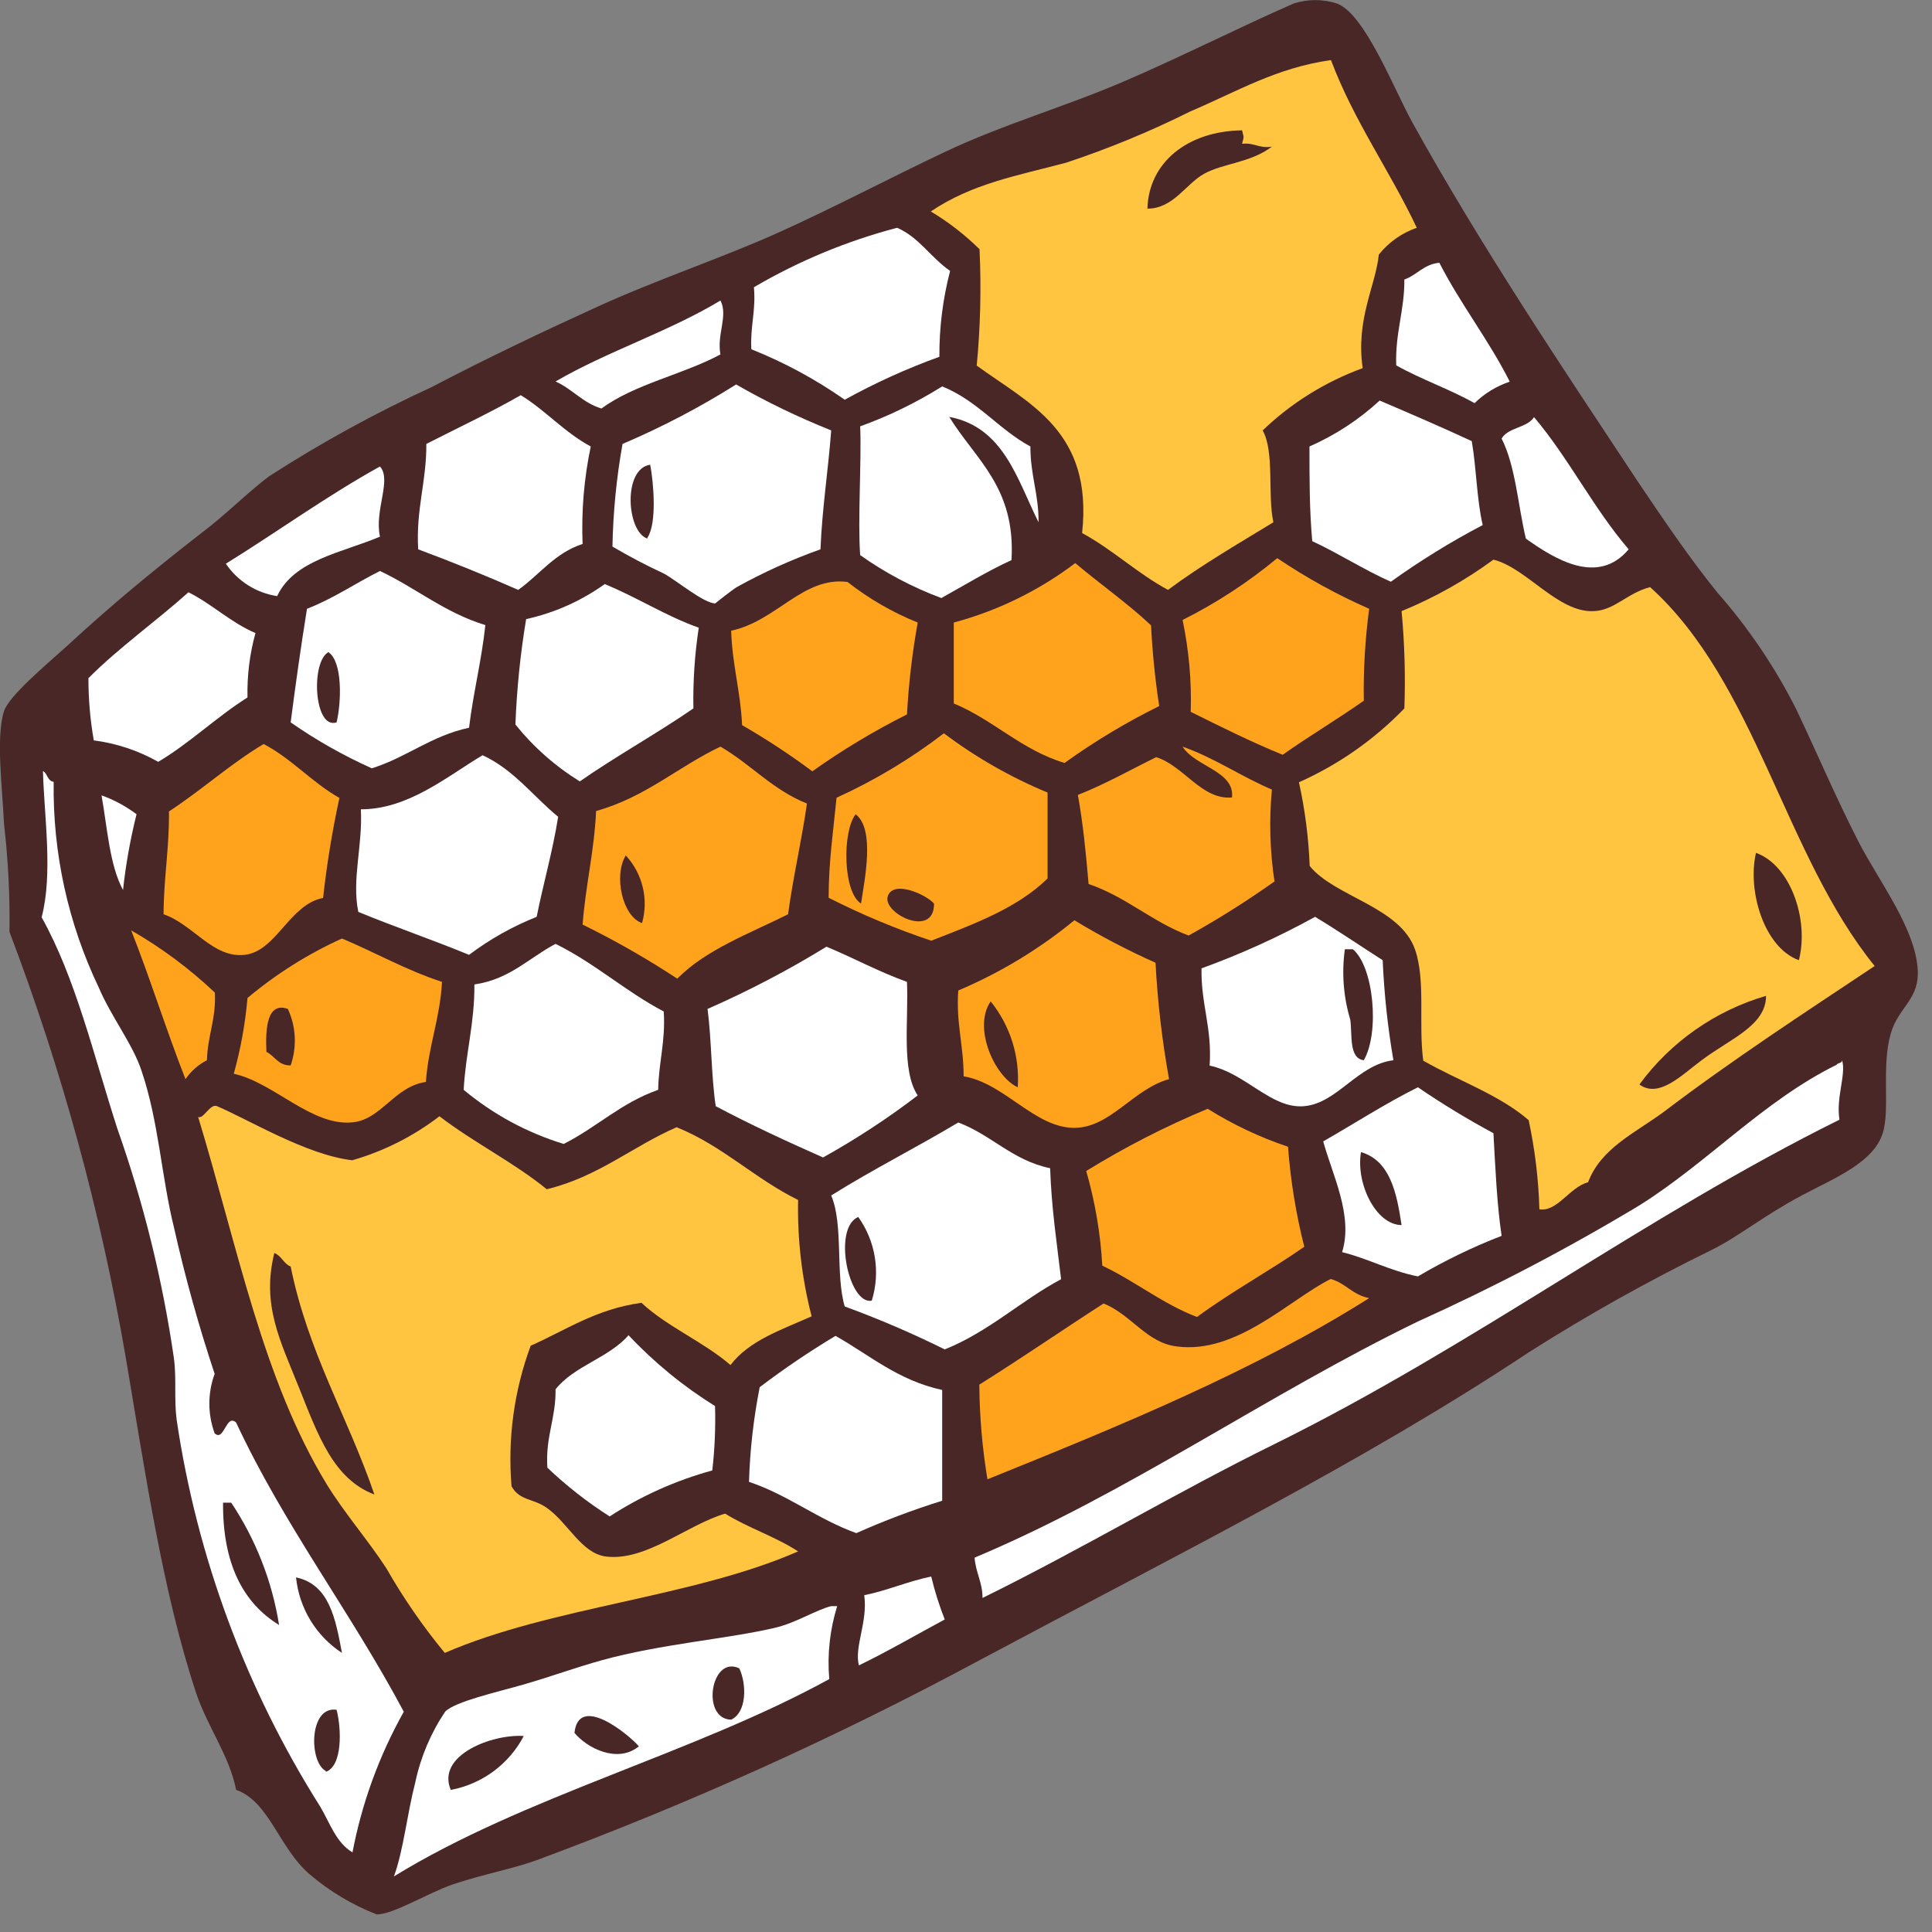 <?xml version="1.0" encoding="UTF-8"?>
<svg width="40px" height="40px" viewBox="0 0 40 40" version="1.1" xmlns="http://www.w3.org/2000/svg" xmlns:xlink="http://www.w3.org/1999/xlink">
    <rect x="0" y="0" width="40" height="40" fill="#808080" stroke="none"/>
    <title>slider-icon-3</title>
    <g id="Page-1" stroke="none" stroke-width="1" fill="none" fill-rule="evenodd">
        <g id="1a.-beranda" transform="translate(-83, -519)">
            <g id="Related-Images" transform="translate(73, 329)">
                <g id="Inactive" transform="translate(0, 180)">
                    <g id="slider-icon-3" transform="translate(10, 10)">
                        <path d="M4.889,37.058 C5.569,37.293 5.778,38.258 6.4,38.796 C6.816,39.153 7.289,39.437 7.8,39.636 C8.142,39.636 8.867,39.191 9.364,39.018 C10,38.804 10.627,38.689 11.102,38.516 C14.254,37.35 17.321,35.966 20.28,34.373 C24.342,32.204 28.227,30.271 31.649,28 C32.876,27.22 34.147,26.509 35.453,25.871 C35.991,25.604 36.524,25.164 37.302,24.751 C37.951,24.404 38.782,24.08 38.978,23.467 C39.138,22.969 38.947,22.08 39.147,21.396 C39.302,20.867 39.698,20.716 39.707,20.164 C39.707,19.276 38.893,18.24 38.476,17.422 C37.978,16.444 37.631,15.613 37.187,14.68 C36.748,13.81 36.199,12.999 35.556,12.267 C35.004,11.587 34.458,10.787 33.876,9.92 C32.329,7.582 30.667,5.107 29.24,2.533 C28.853,1.831 28.258,0.284 27.676,0.071 C27.386,-0.021 27.076,-0.021 26.787,0.071 C25.631,0.578 24.444,1.182 23.253,1.693 C22.062,2.204 20.751,2.582 19.56,3.147 C18.369,3.711 17.258,4.302 16.089,4.827 C14.92,5.351 13.604,5.787 12.396,6.338 C11.284,6.844 10.093,7.409 8.929,8.018 C7.767,8.552 6.644,9.169 5.569,9.862 C5.124,10.196 4.68,10.653 4.169,11.036 C3.156,11.827 2.347,12.489 1.373,13.387 C0.929,13.787 0.196,14.4 0.084,14.72 C-0.089,15.253 0.049,16.311 0.084,17.071 C0.17,17.809 0.207,18.551 0.196,19.293 C1.281,22.146 2.088,25.098 2.604,28.107 C3.009,30.493 3.364,32.947 4.058,35.044 C4.293,35.751 4.747,36.342 4.889,37.058 Z" id="Path" fill="#492727"></path>
                        <path d="M27.556,1.244 C28.036,2.516 28.773,3.529 29.333,4.716 C29.024,4.822 28.751,5.015 28.547,5.271 C28.48,5.924 28.067,6.604 28.213,7.622 C27.441,7.903 26.735,8.342 26.142,8.911 C26.391,9.356 26.24,10.244 26.364,10.813 C25.636,11.258 24.867,11.702 24.182,12.213 C23.542,11.867 23.04,11.382 22.404,11.036 C22.631,8.929 21.32,8.369 20.222,7.569 C20.298,6.768 20.318,5.963 20.28,5.16 C19.976,4.86 19.638,4.597 19.271,4.378 C20.129,3.8 21.049,3.64 22.071,3.369 C22.953,3.077 23.813,2.722 24.644,2.307 C25.627,1.889 26.422,1.404 27.556,1.244 Z M23.756,4.32 C24.293,4.32 24.547,3.809 24.933,3.596 C25.32,3.382 25.898,3.369 26.333,3.036 C26.067,3.08 25.973,2.947 25.716,2.978 C25.756,2.809 25.756,2.871 25.716,2.698 C24.573,2.716 23.782,3.373 23.756,4.32 Z" id="Shape" fill="#FFC440"></path>
                        <path d="M19.671,5.609 C19.52,6.189 19.445,6.787 19.449,7.387 C18.773,7.631 18.118,7.928 17.489,8.276 C16.887,7.854 16.238,7.503 15.556,7.231 C15.529,6.76 15.653,6.436 15.609,5.947 C16.536,5.403 17.534,4.989 18.573,4.716 C19.027,4.911 19.271,5.333 19.671,5.609 Z" id="Path" fill="#FFFFFF"></path>
                        <path d="M29.8,5.44 C30.244,6.307 30.822,7.036 31.258,7.902 C30.984,7.993 30.735,8.145 30.529,8.347 C30.018,8.058 29.418,7.853 28.907,7.564 C28.884,6.889 29.08,6.431 29.076,5.787 C29.333,5.698 29.476,5.471 29.8,5.44 Z" id="Path" fill="#FFFFFF"></path>
                        <path d="M14.916,6.222 C15.08,6.538 14.836,6.924 14.916,7.338 C14.138,7.756 13.138,7.951 12.453,8.458 C12.067,8.342 11.849,8.053 11.502,7.898 C12.569,7.276 13.858,6.862 14.916,6.222 Z" id="Path" fill="#FFFFFF"></path>
                        <path d="M17.209,8.911 C17.147,9.742 17.022,10.516 16.987,11.373 C16.388,11.586 15.809,11.847 15.253,12.156 C15.164,12.209 14.809,12.489 14.809,12.493 C14.573,12.493 13.987,12.004 13.747,11.876 C13.382,11.707 13.026,11.52 12.68,11.316 C12.694,10.603 12.763,9.893 12.889,9.191 C13.704,8.844 14.49,8.433 15.24,7.96 C15.873,8.323 16.531,8.64 17.209,8.911 L17.209,8.911 Z M13.404,11.133 C13.604,10.836 13.533,10 13.462,9.622 C12.889,9.702 12.973,11.013 13.404,11.151 L13.404,11.133 Z" id="Shape" fill="#FFFFFF"></path>
                        <path d="M21.333,9.244 C21.333,9.844 21.507,10.231 21.502,10.813 C21.058,9.924 20.782,8.844 19.653,8.631 C20.2,9.52 21.031,10.089 20.942,11.596 C20.431,11.831 19.969,12.116 19.489,12.382 C18.893,12.16 18.328,11.861 17.809,11.493 C17.756,10.787 17.84,9.498 17.809,8.827 C18.403,8.613 18.972,8.335 19.507,8 C20.244,8.298 20.676,8.889 21.333,9.244 Z" id="Path" fill="#FFFFFF"></path>
                        <path d="M12.231,9.244 C12.091,9.907 12.035,10.585 12.062,11.262 C11.484,11.449 11.173,11.898 10.729,12.213 C10.056,11.917 9.366,11.637 8.658,11.373 C8.609,10.542 8.831,9.978 8.827,9.191 C9.48,8.858 10.16,8.538 10.782,8.182 C11.298,8.498 11.684,8.951 12.231,9.244 Z" id="Path" fill="#FFFFFF"></path>
                        <path d="M30.471,9.133 C30.569,9.693 30.573,10.338 30.698,10.871 C30.037,11.217 29.402,11.61 28.796,12.044 C28.227,11.791 27.733,11.467 27.169,11.204 C27.111,10.573 27.111,9.938 27.111,9.244 C27.645,9.009 28.136,8.688 28.564,8.293 C29.209,8.569 29.849,8.844 30.471,9.133 Z" id="Path" fill="#FFFFFF"></path>
                        <path d="M33.72,11.373 C33.084,12.129 32.196,11.582 31.591,11.151 C31.427,10.458 31.378,9.649 31.089,9.08 C31.227,8.844 31.618,8.862 31.76,8.636 C32.476,9.48 32.996,10.533 33.72,11.373 Z" id="Path" fill="#FFFFFF"></path>
                        <path d="M7.867,11.111 C7.08,11.444 6.089,11.591 5.738,12.342 C5.306,12.276 4.921,12.033 4.676,11.671 C5.747,11.009 6.751,10.276 7.867,9.658 C8.116,9.938 7.747,10.56 7.867,11.111 Z" id="Path" fill="#FFFFFF"></path>
                        <path d="M28.347,12.604 C28.263,13.235 28.226,13.871 28.236,14.507 C27.689,14.893 27.102,15.24 26.556,15.627 C25.893,15.356 25.271,15.044 24.653,14.738 C24.672,14.099 24.615,13.461 24.484,12.836 C25.184,12.485 25.842,12.055 26.444,11.556 C27.046,11.962 27.682,12.313 28.347,12.604 L28.347,12.604 Z" id="Path" fill="#FFA31D"></path>
                        <path d="M34.164,12.156 C36.356,14.133 36.942,17.693 38.813,20 C37.378,20.956 35.871,21.938 34.444,23.022 C33.836,23.467 33.147,23.773 32.88,24.476 C32.493,24.582 32.24,25.098 31.871,25.036 C31.854,24.415 31.779,23.798 31.649,23.191 C31.036,22.662 30.187,22.373 29.467,21.96 C29.364,21.196 29.52,20.307 29.298,19.662 C28.991,18.773 27.631,18.569 27.116,17.929 C27.093,17.346 27.019,16.766 26.893,16.196 C27.712,15.831 28.453,15.312 29.076,14.667 C29.1,13.995 29.081,13.322 29.018,12.653 C29.693,12.377 30.332,12.018 30.92,11.587 C31.604,11.756 32.253,12.684 32.991,12.653 C33.427,12.64 33.689,12.276 34.164,12.156 Z M37.244,19.88 C37.458,19.04 37.071,17.911 36.356,17.658 C36.173,18.436 36.52,19.618 37.244,19.88 Z M33.942,22.453 C34.351,22.751 34.831,22.244 35.231,21.951 C35.818,21.507 36.564,21.236 36.564,20.618 C35.512,20.925 34.591,21.57 33.942,22.453 L33.942,22.453 Z" id="Shape" fill="#FFC440"></path>
                        <path d="M24,14.618 C23.315,14.956 22.66,15.35 22.04,15.796 C21.151,15.529 20.573,14.907 19.747,14.564 L19.747,12.889 C20.657,12.645 21.511,12.227 22.262,11.658 C22.787,12.102 23.338,12.484 23.831,12.947 C23.859,13.506 23.915,14.064 24,14.618 Z" id="Path" fill="#FFA31D"></path>
                        <path d="M10.049,12.942 C9.969,13.684 9.8,14.333 9.711,15.067 C8.924,15.236 8.422,15.68 7.698,15.907 C7.109,15.643 6.547,15.325 6.018,14.956 C6.12,14.164 6.231,13.378 6.356,12.604 C6.907,12.391 7.356,12.076 7.867,11.822 C8.613,12.173 9.204,12.684 10.049,12.942 Z M6.969,14.956 C7.067,14.542 7.098,13.707 6.8,13.502 C6.431,13.698 6.498,15.111 6.969,14.956 Z" id="Shape" fill="#FFFFFF"></path>
                        <path d="M19,12.889 C18.887,13.518 18.813,14.153 18.778,14.791 C18.096,15.133 17.44,15.527 16.818,15.969 C16.352,15.622 15.867,15.303 15.364,15.013 C15.333,14.316 15.16,13.764 15.138,13.058 C16.08,12.858 16.627,11.929 17.547,12.049 C17.989,12.396 18.478,12.679 19,12.889 L19,12.889 Z" id="Path" fill="#FFA31D"></path>
                        <path d="M14.467,12.996 C14.383,13.548 14.346,14.107 14.356,14.667 C13.596,15.191 12.764,15.649 12.004,16.178 C11.496,15.864 11.045,15.466 10.671,15 C10.699,14.269 10.773,13.54 10.893,12.818 C11.479,12.689 12.032,12.442 12.52,12.093 C13.196,12.369 13.778,12.751 14.467,12.996 Z" id="Path" fill="#FFFFFF"></path>
                        <path d="M5.289,13.107 C5.169,13.541 5.114,13.99 5.124,14.44 C4.471,14.853 3.933,15.382 3.276,15.773 C2.864,15.54 2.411,15.389 1.942,15.329 C1.867,14.903 1.83,14.472 1.831,14.04 C2.471,13.4 3.227,12.867 3.902,12.262 C4.396,12.511 4.778,12.889 5.289,13.107 Z" id="Path" fill="#FFFFFF"></path>
                        <path d="M21.689,16.409 L21.689,18.187 C21.067,18.8 20.169,19.129 19.28,19.476 C18.551,19.232 17.841,18.935 17.156,18.587 C17.156,17.849 17.253,17.196 17.32,16.516 C18.109,16.158 18.855,15.71 19.542,15.182 C20.203,15.68 20.924,16.092 21.689,16.409 Z M17.827,18.707 C17.902,18.2 18.12,17.173 17.716,16.858 C17.436,17.209 17.449,18.476 17.827,18.707 Z M18.387,18.538 C18.227,18.893 19.347,19.453 19.338,18.707 C19.178,18.524 18.52,18.222 18.387,18.538 Z" id="Shape" fill="#FFA31D"></path>
                        <path d="M7.027,16.52 C6.879,17.204 6.766,17.895 6.689,18.591 C5.991,18.724 5.724,19.693 5.067,19.769 C4.409,19.844 4,19.138 3.387,18.929 C3.387,18.2 3.507,17.556 3.498,16.8 C4.178,16.356 4.76,15.822 5.458,15.404 C6.044,15.711 6.453,16.196 7.027,16.52 Z" id="Path" fill="#FFA31D"></path>
                        <path d="M16.707,16.636 C16.596,17.418 16.422,18.142 16.316,18.929 C15.507,19.333 14.618,19.658 14.022,20.262 C13.393,19.848 12.738,19.474 12.062,19.142 C12.124,18.329 12.302,17.631 12.342,16.791 C13.364,16.507 14.036,15.876 14.916,15.458 C15.556,15.831 16,16.356 16.707,16.636 Z M13.293,19.111 C13.432,18.617 13.304,18.087 12.956,17.711 C12.698,18.129 12.889,18.978 13.293,19.111 Z" id="Shape" fill="#FFA31D"></path>
                        <path d="M24.484,15.458 C25.16,15.698 25.693,16.076 26.333,16.347 C26.274,16.981 26.292,17.619 26.387,18.249 C25.815,18.655 25.222,19.029 24.609,19.369 C23.849,19.084 23.32,18.569 22.538,18.302 C22.484,17.667 22.422,17.04 22.316,16.458 C22.893,16.231 23.404,15.938 23.938,15.676 C24.52,15.862 24.876,16.564 25.507,16.511 C25.569,15.964 24.738,15.871 24.484,15.458 Z" id="Path" fill="#FFA31D"></path>
                        <path d="M11.556,16.911 C11.44,17.64 11.249,18.289 11.111,18.982 C10.611,19.181 10.141,19.445 9.711,19.769 C8.956,19.458 8.164,19.187 7.418,18.88 C7.28,18.196 7.511,17.516 7.471,16.756 C8.453,16.756 9.249,16.08 9.991,15.636 C10.636,15.933 11.036,16.484 11.556,16.911 Z" id="Path" fill="#FFFFFF"></path>
                        <path d="M0.889,15.964 C0.987,16.013 0.978,16.169 1.111,16.187 C1.09,17.659 1.409,19.116 2.044,20.444 C2.307,21.062 2.751,21.618 2.933,22.178 C3.289,23.231 3.342,24.369 3.604,25.422 C3.833,26.443 4.114,27.452 4.444,28.444 C4.298,28.842 4.298,29.278 4.444,29.676 C4.644,29.858 4.68,29.258 4.889,29.453 C5.893,31.604 7.267,33.382 8.36,35.44 C7.851,36.347 7.492,37.33 7.298,38.351 C6.956,38.151 6.827,37.733 6.627,37.4 C5.092,34.969 4.08,32.244 3.658,29.4 C3.6,28.956 3.658,28.547 3.6,28.116 C3.365,26.496 2.972,24.903 2.427,23.36 C1.929,21.813 1.564,20.249 0.862,18.991 C1.098,18.093 0.916,16.916 0.889,15.964 Z M5.778,33.644 C5.634,32.738 5.296,31.874 4.787,31.111 L4.618,31.111 C4.609,32.369 5.027,33.182 5.778,33.644 Z M7.08,34.222 C6.947,33.52 6.822,32.804 6.129,32.658 C6.194,33.296 6.543,33.871 7.08,34.222 Z M6.747,36.684 C7.093,36.56 7.071,35.796 6.969,35.4 C6.396,35.311 6.391,36.484 6.747,36.667 L6.747,36.684 Z" id="Shape" fill="#FFFFFF"></path>
                        <path d="M2.102,16.467 C2.362,16.56 2.606,16.692 2.827,16.858 C2.698,17.374 2.604,17.898 2.547,18.427 C2.267,17.907 2.222,17.138 2.102,16.467 Z" id="Path" fill="#FFFFFF"></path>
                        <path d="M28.627,19.88 C28.657,20.574 28.731,21.266 28.849,21.951 C28.111,22.04 27.689,22.84 27.004,22.902 C26.32,22.964 25.8,22.222 25.044,22.062 C25.098,21.28 24.862,20.791 24.876,20.049 C25.686,19.755 26.472,19.399 27.227,18.982 C27.707,19.271 28.16,19.582 28.627,19.88 Z M27.956,21.111 C28,21.436 27.924,21.911 28.236,21.951 C28.569,21.373 28.44,20.009 28.009,19.653 L27.844,19.653 C27.776,20.142 27.814,20.639 27.956,21.111 Z" id="Shape" fill="#FFFFFF"></path>
                        <path d="M23.924,19.933 C23.966,20.741 24.06,21.546 24.204,22.342 C23.462,22.547 22.991,23.347 22.244,23.351 C21.418,23.351 20.804,22.427 19.951,22.284 C19.951,21.64 19.791,21.178 19.84,20.507 C20.707,20.14 21.517,19.65 22.244,19.053 C22.785,19.382 23.347,19.675 23.924,19.933 L23.924,19.933 Z M21.071,22.511 C21.115,21.869 20.915,21.234 20.511,20.733 C20.138,21.267 20.582,22.284 21.071,22.511 Z" id="Shape" fill="#FFA31D"></path>
                        <path d="M2.716,19.262 C3.342,19.622 3.924,20.055 4.449,20.551 C4.476,21.098 4.298,21.44 4.284,21.951 C4.106,22.042 3.953,22.177 3.84,22.342 C3.444,21.333 3.111,20.262 2.716,19.262 Z" id="Path" fill="#FFA31D"></path>
                        <path d="M9.151,20.329 C9.111,21.089 8.867,21.662 8.818,22.4 C8.169,22.493 7.898,23.173 7.307,23.236 C6.458,23.329 5.667,22.409 4.84,22.231 C4.983,21.718 5.078,21.193 5.124,20.662 C5.717,20.165 6.375,19.75 7.08,19.431 C7.778,19.724 8.404,20.084 9.151,20.329 Z M5.516,21.778 C5.689,21.862 5.756,22.062 6.018,22.058 C6.15,21.675 6.13,21.256 5.96,20.889 C5.524,20.733 5.493,21.307 5.516,21.778 Z" id="Shape" fill="#FFA31D"></path>
                        <path d="M13.742,20.942 C13.782,21.56 13.636,21.996 13.627,22.564 C12.867,22.827 12.351,23.342 11.671,23.684 C10.913,23.453 10.209,23.072 9.6,22.564 C9.64,21.804 9.827,21.191 9.822,20.382 C10.556,20.276 10.951,19.831 11.502,19.542 C12.316,19.942 12.947,20.524 13.742,20.942 Z" id="Path" fill="#FFFFFF"></path>
                        <path d="M18.778,20.329 C18.813,21.151 18.658,22.164 19,22.68 C18.379,23.155 17.723,23.584 17.04,23.964 C16.28,23.627 15.529,23.28 14.818,22.902 C14.724,22.267 14.733,21.529 14.649,20.889 C15.498,20.516 16.321,20.086 17.111,19.6 C17.667,19.831 18.187,20.116 18.778,20.329 Z" id="Path" fill="#FFFFFF"></path>
                        <path d="M38.138,21.951 C38.227,22.244 38.009,22.716 38.084,23.182 C34.031,25.191 30.529,27.853 26.387,29.898 C24.382,30.884 22.409,32.067 20.342,33.084 C20.342,32.756 20.2,32.56 20.178,32.249 C23.356,30.916 26.244,28.867 29.356,27.36 C30.93,26.649 32.462,25.847 33.942,24.956 C35.36,24.067 36.511,22.791 38.027,22.044 C38.04,22 38.138,22.022 38.138,21.951 Z" id="Path" fill="#FFFFFF"></path>
                        <path d="M30.92,23.462 C30.96,24.187 30.991,24.92 31.089,25.587 C30.489,25.819 29.91,26.1 29.356,26.427 C28.778,26.311 28.338,26.062 27.787,25.924 C28.022,25.164 27.582,24.32 27.396,23.631 C28.049,23.258 28.671,22.853 29.356,22.511 C29.86,22.855 30.382,23.172 30.92,23.462 L30.92,23.462 Z M29.018,25.364 C28.916,24.684 28.778,24.031 28.178,23.853 C28.067,24.498 28.484,25.36 29.018,25.364 L29.018,25.364 Z" id="Shape" fill="#FFFFFF"></path>
                        <path d="M9.098,23.111 C9.804,23.653 10.64,24.067 11.32,24.622 C12.387,24.364 13.098,23.733 14.009,23.338 C14.964,23.724 15.627,24.404 16.524,24.844 C16.507,25.656 16.601,26.467 16.804,27.253 C16.187,27.529 15.511,27.751 15.124,28.262 C14.564,27.778 13.822,27.476 13.28,26.973 C12.342,27.102 11.716,27.538 10.987,27.862 C10.643,28.792 10.508,29.786 10.591,30.773 C10.764,31.076 11.036,31.018 11.32,31.218 C11.764,31.529 12.036,32.164 12.551,32.227 C13.382,32.324 14.218,31.573 15.013,31.338 C15.484,31.631 16.062,31.818 16.524,32.12 C14.342,33.076 11.404,33.267 9.209,34.222 C8.757,33.674 8.352,33.088 8,32.471 C7.618,31.884 7.142,31.342 6.769,30.738 C5.436,28.551 4.929,25.849 4.102,23.124 C4.209,23.182 4.351,22.84 4.493,22.902 C5.187,23.2 6.347,23.911 7.293,24.022 C7.947,23.834 8.559,23.525 9.098,23.111 Z M6.187,28.72 C6.591,29.733 6.907,30.622 7.751,30.942 C7.2,29.333 6.378,28 6.018,26.222 C5.871,26.164 5.831,26 5.68,25.942 C5.413,27.013 5.8,27.756 6.187,28.72 Z" id="Shape" fill="#FFC440"></path>
                        <path d="M26.667,23.742 C26.719,24.441 26.832,25.134 27.004,25.813 C26.28,26.316 25.48,26.751 24.782,27.267 C24.058,26.987 23.507,26.529 22.822,26.204 C22.785,25.541 22.673,24.883 22.489,24.244 C23.292,23.749 24.133,23.318 25.004,22.956 C25.526,23.283 26.083,23.547 26.667,23.742 L26.667,23.742 Z" id="Path" fill="#FFA31D"></path>
                        <path d="M21.742,24.187 C21.769,25.004 21.88,25.733 21.969,26.484 C21.138,26.929 20.476,27.569 19.56,27.938 C18.886,27.604 18.195,27.307 17.489,27.049 C17.293,26.387 17.467,25.356 17.209,24.751 C18.058,24.218 18.987,23.751 19.84,23.24 C20.529,23.498 20.956,24.022 21.742,24.187 Z M18.049,26.929 C18.232,26.339 18.128,25.698 17.769,25.196 C17.231,25.427 17.573,27.022 18.049,26.929 Z" id="Shape" fill="#FFFFFF"></path>
                        <path d="M28.347,26.876 C25.969,28.378 23.222,29.507 20.444,30.627 C20.337,29.979 20.28,29.323 20.276,28.667 C21.164,28.111 21.987,27.542 22.849,26.987 C23.427,27.222 23.738,27.8 24.36,27.876 C25.604,28.044 26.702,26.902 27.551,26.48 C27.867,26.569 28,26.809 28.347,26.876 Z" id="Path" fill="#FFA31D"></path>
                        <path d="M14.804,29.111 C14.817,29.556 14.798,30.002 14.747,30.444 C13.994,30.65 13.277,30.971 12.622,31.396 C12.161,31.102 11.729,30.764 11.333,30.387 C11.289,29.747 11.511,29.369 11.502,28.764 C11.889,28.276 12.604,28.116 13.013,27.644 C13.544,28.209 14.146,28.702 14.804,29.111 Z" id="Path" fill="#FFFFFF"></path>
                        <path d="M19.507,28.778 L19.507,31.071 C18.901,31.26 18.308,31.484 17.729,31.742 C16.92,31.449 16.316,30.951 15.507,30.68 C15.527,30.022 15.601,29.366 15.729,28.72 C16.232,28.338 16.756,27.983 17.298,27.658 C17.996,28.049 18.587,28.578 19.507,28.778 Z" id="Path" fill="#FFFFFF"></path>
                        <path d="M19.28,32.64 C19.352,32.943 19.446,33.24 19.56,33.529 C18.964,33.849 18.387,34.187 17.782,34.48 C17.684,34.084 17.969,33.591 17.893,33.027 C18.378,32.929 18.787,32.742 19.28,32.64 Z" id="Path" fill="#FFFFFF"></path>
                        <path d="M17.209,33.253 L17.333,33.253 C17.181,33.742 17.125,34.255 17.169,34.764 C14.347,36.311 10.858,37.187 8.156,38.849 C8.356,38.298 8.422,37.587 8.6,36.893 C8.711,36.372 8.921,35.878 9.218,35.436 C9.427,35.227 10.284,35.036 10.84,34.876 C11.396,34.716 11.929,34.52 12.462,34.373 C13.68,34.036 15.084,33.929 16.044,33.702 C16.48,33.6 16.889,33.333 17.209,33.253 Z M15.307,34.542 C14.716,34.258 14.507,35.591 15.138,35.604 C15.462,35.453 15.462,34.876 15.307,34.542 Z M11.893,35.876 C12.147,36.187 12.782,36.52 13.227,36.156 C13.018,35.911 11.973,35.053 11.893,35.884 L11.893,35.876 Z M9.333,37.058 C9.981,36.937 10.538,36.526 10.844,35.942 C10.187,35.898 9.027,36.342 9.333,37.058 Z" id="Shape" fill="#FFFFFF"></path>
                    </g>
                </g>
            </g>
        </g>
    </g>
</svg>